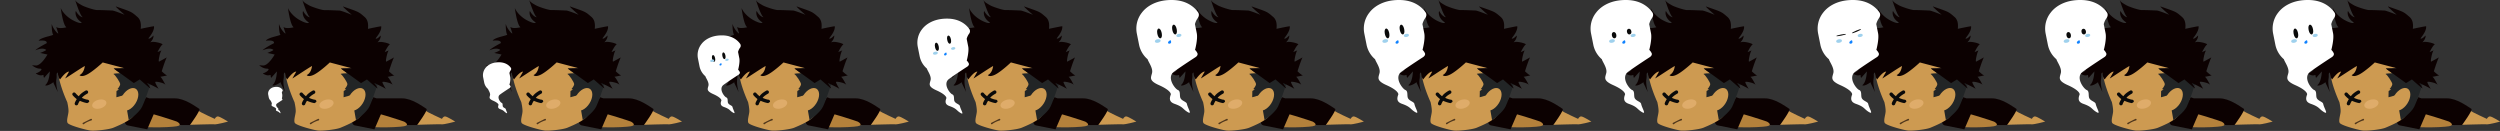 <svg xmlns="http://www.w3.org/2000/svg" viewBox="0 0 3011.31 157.74"><rect x="0" y="0" width="3011.31" height="157.74" fill="#333333" stroke="none"/><defs><style>.cls-1{fill:#cd9a51;}.cls-2{fill:#0c0101;}.cls-3{fill:#b4813b;}.cls-4{fill:#222526;}.cls-5{fill:#0a0a0a;}.cls-6{fill:#4f361b;}.cls-7{fill:#dfac6a;}.cls-8{fill:#fff;}.cls-9{fill:#1082ff;}.cls-10{fill:#9fd1ed;}</style></defs><title>fond2Plan de travail 99</title><g id="Calque_9" data-name="Calque 9"><path class="cls-1" d="M1819,119.77h30.88c11.54,0,24.19,9.33,29.4,12.68s21.58,10.74,21.58,10.74,1.49-3.3,4.09-2.92,11.91,6.19,11.91,6.19-13.77,3.79-16.74,3.26-92.65,2.82-94.89,2.08-14.29-3.45-11.11-5.21,21.09-28.16,21.09-28.16Z"/><path class="cls-2" d="M1822,118.47h30.88c11.54,0,24.19,9.34,29.4,12.69,2,1.26-11.34,19.45-11.34,19.45s-61.32.36-62.71-.1c-2.23-.75-14.29-3.46-11.11-5.21s21.09-28.17,21.09-28.17Z"/><path class="cls-3" d="M1793.31,146.48c-.8-1.59-3.2-14.89,12.43-13.4s49.49,13.4,49.49,13.4,7.81,4.09,0,5.58S1798,155.78,1793.31,146.48Z"/><path class="cls-2" d="M1830,131.38l-10.51,24.4L1796,151.07a4.17,4.17,0,0,1-3.33-4.51h0a4.21,4.21,0,0,1,1.29-2.63l18.12-17Z"/><path class="cls-1" d="M1723.18,123S1709,92.75,1712.64,78.77c3.91-15.08,7.76-18.52,13.34-24s14.59-9.92,18.59-12c3.49-1.78,15.93-5.64,24-3.66s15.91,2.41,29.15,11.42a58.07,58.07,0,0,1,19,22.22s7,18.93,2.37,33.88c-1,3.33-1.93,6.09-2.68,8.37a75.72,75.72,0,0,1-9.83,19.58,64.28,64.28,0,0,1-5.42,6.91c-4.68,4.93-17,10.07-22.43,12.34s-22.29,4.06-27.49,3.41-26.1-6.13-27.71-9.24,1.07-10,1.14-14.12S1723.18,123,1723.18,123Z"/><path class="cls-4" d="M1814.72,81.12c1.35,4.07,11.85,11.11,10.91,13.41s-7.08,23-12.28,34c-3.35,7.1-16.08,16.31-16.08,16.31L1792,114.41l-9.67,2.74.16-7.53,3-1.94-1.84-.36s3.33-3.8,3.26-6.07-6-11-7.82-11.92,7.58-1.12,7.58-1.12l-7.51-5.7,12.86-.44L1779.24,74l7,.73,33.18,6.74"/><path class="cls-2" d="M1685.22,78.89c6.51.4,14.09-13.23,14.09-13.23l-8.74-1.89s8.18-3.1,7.06-3.85c-5.21-3.5-13.4,1.23-12.8.56,2.59-2.86,13.6-8.53,13.6-8.53.89-4.75-10.16-2.61-9.74-3.13,3.56-4.43,19-5.93,17.38-7.5s-1.94-14-1.43-12c1.32,5.21,7.35,11.92,7.69,10.83.1-.33-3.09-8.71-2-7.55,2.27,2.31,12.25.45,11.69.07-4.08-2.74-6.72-23-6.72-23s3.84,9.79,16.91,15.89c8,3.74,8.28,1.5,8.28,1.5-9.47-6-7.27-14.34-6.92-13.71,4.4,7.75,8.92,7.64,7.93,7.1-3-1.64-9.38-21.89-8.74-20.37,1.06,2.54,4.69,4.36,7.79,6.2s15.4,6,19,5.87,15.37.43,17.8.52,14.87,5.12,14.87,5.12-12.4-10.69-10.38-10c4.49,1.62,10.74,3.64,15.34,5.51,4.92,2,7,4.19,10.27,6.93s5,7,4.16,14.47c0,0,16-3.46,16-3,.66,6.42-7,14.36-6.7,14.57,1.86,1.36,6.11-3.9,6.11-3.4,0,6.22-6,8.92-2.64,7.79s15.33,2,13.23,3.22-5.78,8.88-5.78,8.88,5.95-2.75,4.59-1.62-4.25,13.88-2.6,13c1-.54,6.21-3.28,9.1-5-2.43,5.1-6,16.71-6,16.71s5,5,6.53,4.8c-2,1-9.4,1.79-8,2.13s7.11,11.53,5.74,9.28-11.07-4.16-12-3.41,4.75,9.43,3.82,8.34-13.82-7.12-13.82-7.12,4.88,7,3.79,6.5-12.58-10.7-12.58-10.7l-7.09,4.4-24.33-17.6s14.63,0,12.86-.44c-3.63-.87-26.13-6.85-26.13-6.85s-11.21,10.48-18.51,14.36-9.58,1-9.31.8c.85-.49,5.17-2.43,6.28-10.9-5,2.72-23.18,15-23.69,15l4.69-8.19c-4.09-.25-10.83,9.41-10.83,9.41-3.78-4-1.67-10.56-3.75-7.47-.79,1.17.07,3.06-.63,6.88-1.14,6.23,1.73,15.86,1.73,15.86l-5.31-11.11.1-1a10.65,10.65,0,0,1-1,.81c-6.93,4.75-9.6,3.31-8.85,2.73,4.89-3.75,5.28-16.33,5.28-16.33l-7,7.82c-1.47-4.39.69-3.66-2.86-3.12s-8.48-2.86-6.45-2.7,9.68-5.17,4.43-5.3-9.48-4.09-9.48-4.09S1678.72,78.5,1685.22,78.89Z"/><ellipse class="cls-1" cx="1797.57" cy="119.77" rx="15.16" ry="9.15" transform="translate(733.17 1573.26) rotate(-57.6)"/><path class="cls-5" d="M1733.65,126.87a2.07,2.07,0,0,1-1.55-2.42c.09-.48.8-3.2,5.5-9.34,2.54-3.33,7.44-5.86,7.64-6a2.08,2.08,0,0,1,2.81.92,2.13,2.13,0,0,1-.92,2.84c-.05,0-4.26,2.2-6.22,4.76-4.09,5.36-4.71,7.62-4.72,7.65a2.12,2.12,0,0,1-2.5,1.56Z"/><path class="cls-5" d="M1749.59,122.27c0,1.11-3.14,2.08-2,2,.49,0-3.29-.08-10.32-3.3-3.81-1.74-7.36-6-7.51-6.14a2.08,2.08,0,0,1,.28-2.94,2.13,2.13,0,0,1,3,.27s3.08,3.67,6,5c6.14,2.81,8.48,2.91,8.5,2.91a2.14,2.14,0,0,1,2.08,2.1Z"/><path class="cls-6" d="M1751.45,143.24a1,1,0,1,1,.58,1.87c-5.92,1.84-8.73,4.33-8.75,4.36a1,1,0,0,1-1.14.13.79.79,0,0,1-.25-.2A1,1,0,0,1,1742,148"/><ellipse class="cls-7" cx="1761.74" cy="125.43" rx="8.79" ry="5.31" transform="translate(33.66 490.4) rotate(-16)"/><path class="cls-8" d="M1717.1,14.8c-3.92-5.55-13-14.53-31-14.79-22.16-.32-32.91,10.18-36.65,15.17a31,31,0,0,0-6.08,25.33l2.67,13.32a30.88,30.88,0,0,0,10.32,17.56c.64,2.92,6.71,10.59,5.33,16.48-1.31,5.61-4.25,9.06,8.35,14.67s14.78,9.94,14.17,11.52c-2.61,6.75,0,9.41,4.72,11.06,10.83,3.84,9.35,6.16,15.89,10,5.45,3.17-.07-4.69-1.14-9.93-.56-2.72-5.49-3.26-7.55-6.61-1.76-2.84.37-8.76-3.36-10.21-3.5-1.36-14-15.22-4.68-22s25.5-17.22,25.5-17.22,3.82-2.06,2.81-4.95a13.58,13.58,0,0,0-2.92-4.14s3.51-12.91,2.09-20l-2.2-11a21,21,0,0,1,3.26-7.1C1718.4,19.54,1718.59,16.9,1717.1,14.8Z"/><ellipse class="cls-5" cx="1688.75" cy="35.6" rx="2.69" ry="5.97" transform="translate(25.76 331.61) rotate(-11.3)"/><ellipse class="cls-5" cx="1670.7" cy="40.25" rx="2.69" ry="5.97" transform="translate(24.5 328.16) rotate(-11.3)"/><path class="cls-9" d="M1684.11,48.42c-1,.2-3.17,1.32-3.17,3s2.71,1.52,3.5.33S1684.11,48.42,1684.11,48.42Z"/><ellipse class="cls-10" cx="1668.56" cy="49.39" rx="3.53" ry="2.13" transform="translate(22.67 327.92) rotate(-11.3)"/><ellipse class="cls-10" cx="1694.05" cy="42.66" rx="3.11" ry="1.9" transform="translate(24.48 332.79) rotate(-11.3)"/><path class="cls-1" d="M1545,119.77h30.88c11.53,0,24.19,9.33,29.39,12.68s21.59,10.74,21.59,10.74,1.48-3.3,4.09-2.92,11.91,6.19,11.91,6.19-13.77,3.79-16.75,3.26-92.65,2.82-94.88,2.08-14.29-3.45-11.12-5.21,21.09-28.16,21.09-28.16Z"/><path class="cls-2" d="M1548,118.47h30.89c11.53,0,24.18,9.34,29.39,12.69,2,1.26-11.34,19.45-11.34,19.45s-61.31.36-62.7-.1c-2.24-.75-14.29-3.46-11.12-5.21s21.09-28.17,21.09-28.17Z"/><path class="cls-3" d="M1519.28,146.48c-.8-1.59-3.2-14.89,12.43-13.4s49.49,13.4,49.49,13.4,7.81,4.09,0,5.58S1524,155.78,1519.28,146.48Z"/><path class="cls-2" d="M1556,131.38l-10.5,24.4L1522,151.07a4.18,4.18,0,0,1-3.33-4.51h0a4.17,4.17,0,0,1,1.3-2.63l18.12-17Z"/><path class="cls-1" d="M1449.16,123S1435,92.75,1438.62,78.77c3.91-15.08,7.76-18.52,13.33-24s14.6-9.92,18.6-12c3.49-1.78,15.93-5.64,24-3.66s15.9,2.41,29.14,11.42a58.16,58.16,0,0,1,19,22.22s7,18.93,2.37,33.88c-1,3.33-1.93,6.09-2.69,8.37a75.72,75.72,0,0,1-9.83,19.58,63,63,0,0,1-5.42,6.91c-4.67,4.93-17,10.07-22.42,12.34s-22.29,4.06-27.49,3.41-26.11-6.13-27.72-9.24,1.08-10,1.15-14.12S1449.16,123,1449.16,123Z"/><path class="cls-4" d="M1540.69,81.12c1.36,4.07,11.86,11.11,10.92,13.41s-7.09,23-12.28,34c-3.35,7.1-16.09,16.31-16.09,16.31L1518,114.41l-9.68,2.74.16-7.53,3-1.94-1.85-.36s3.34-3.8,3.26-6.07-6-11-7.82-11.92,7.59-1.12,7.59-1.12l-7.52-5.7,12.86-.44L1505.22,74l7,.73,33.18,6.74"/><path class="cls-2" d="M1411.2,78.89c6.5.4,14.09-13.23,14.09-13.23l-8.75-1.89s8.19-3.1,7.07-3.85c-5.21-3.5-13.4,1.23-12.8.56,2.58-2.86,13.59-8.53,13.59-8.53.89-4.75-10.16-2.61-9.73-3.13,3.55-4.43,19-5.93,17.37-7.5s-1.93-14-1.43-12c1.32,5.21,7.36,11.92,7.7,10.83.1-.33-3.1-8.71-2-7.55,2.26,2.31,12.25.45,11.68.07-4.08-2.74-6.72-23-6.72-23s3.84,9.79,16.92,15.89c8,3.74,8.28,1.5,8.28,1.5-9.48-6-7.28-14.34-6.92-13.71,4.4,7.75,8.91,7.64,7.92,7.1-3-1.64-9.37-21.89-8.74-20.37,1.06,2.54,4.69,4.36,7.79,6.2s15.41,6,19,5.87,15.36.43,17.79.52,14.87,5.12,14.87,5.12-12.4-10.69-10.37-10c4.49,1.62,10.74,3.64,15.33,5.51,4.93,2,7,4.19,10.27,6.93s5,7,4.17,14.47c0,0,16-3.46,16-3,.66,6.42-7,14.36-6.69,14.57,1.86,1.36,6.1-3.9,6.1-3.4,0,6.22-6,8.92-2.63,7.79s15.33,2,13.22,3.22-5.77,8.88-5.77,8.88,5.94-2.75,4.59-1.62-4.25,13.88-2.6,13c1-.54,6.2-3.28,9.1-5-2.44,5.1-6,16.71-6,16.71s5,5,6.53,4.8c-2,1-9.4,1.79-8,2.13,1.59.37,7.11,11.53,5.75,9.28s-11.08-4.16-12-3.41,4.75,9.43,3.82,8.34-13.83-7.12-13.83-7.12,4.88,7,3.8,6.5-12.59-10.7-12.59-10.7l-7.08,4.4-24.34-17.6s14.63,0,12.86-.44c-3.63-.87-26.13-6.85-26.13-6.85s-11.2,10.48-18.51,14.36-9.58,1-9.3.8c.85-.49,5.16-2.43,6.28-10.9-5,2.72-23.18,15-23.7,15l4.7-8.19c-4.09-.25-10.84,9.41-10.84,9.41-3.77-4-1.67-10.56-3.75-7.47-.79,1.17.08,3.06-.62,6.88-1.15,6.23,1.73,15.86,1.73,15.86l-5.31-11.11.1-1a12.16,12.16,0,0,1-1,.81c-6.92,4.75-9.59,3.31-8.84,2.73,4.88-3.75,5.27-16.33,5.27-16.33l-7,7.82c-1.48-4.39.68-3.66-2.86-3.12s-8.49-2.86-6.45-2.7,9.68-5.17,4.42-5.3-9.48-4.09-9.48-4.09S1404.7,78.5,1411.2,78.89Z"/><ellipse class="cls-1" cx="1523.54" cy="119.77" rx="15.16" ry="9.15" transform="translate(605.99 1341.9) rotate(-57.6)"/><path class="cls-5" d="M1459.63,126.87a2.08,2.08,0,0,1-1.56-2.42c.1-.48.81-3.2,5.5-9.34,2.54-3.33,7.44-5.86,7.65-6a2.08,2.08,0,0,1,2.81.92,2.13,2.13,0,0,1-.93,2.84s-4.26,2.2-6.21,4.76c-4.1,5.36-4.71,7.62-4.72,7.65a2.13,2.13,0,0,1-2.5,1.56Z"/><path class="cls-5" d="M1475.56,122.27c0,1.11-3.14,2.08-2,2,.49,0-3.3-.08-10.33-3.3-3.81-1.74-7.35-6-7.5-6.14a2.06,2.06,0,0,1,.28-2.94,2.12,2.12,0,0,1,3,.27s3.09,3.67,6,5c6.13,2.81,8.47,2.91,8.5,2.91a2.13,2.13,0,0,1,2.07,2.1Z"/><path class="cls-6" d="M1477.42,143.24a1,1,0,1,1,.59,1.87c-5.93,1.84-8.73,4.33-8.76,4.36a1,1,0,0,1-1.14.13.92.92,0,0,1-.25-.2,1,1,0,0,1,.07-1.38"/><ellipse class="cls-7" cx="1487.72" cy="125.43" rx="8.79" ry="5.31" transform="translate(23.05 414.88) rotate(-16)"/><path class="cls-8" d="M1443.08,14.8c-3.93-5.55-13-14.53-31-14.79-22.16-.32-32.91,10.18-36.64,15.17a31,31,0,0,0-6.08,25.33l2.66,13.32a31,31,0,0,0,10.33,17.56c.64,2.92,6.7,10.59,5.33,16.48-1.32,5.61-4.26,9.06,8.34,14.67s14.78,9.94,14.17,11.52c-2.6,6.75.06,9.41,4.72,11.06,10.83,3.84,9.35,6.16,15.89,10,5.45,3.17-.07-4.69-1.14-9.93-.56-2.72-5.48-3.26-7.55-6.61-1.76-2.84.38-8.76-3.35-10.21-3.5-1.36-14-15.22-4.68-22s25.49-17.22,25.49-17.22,3.82-2.06,2.81-4.95a13.41,13.41,0,0,0-2.92-4.14s3.51-12.91,2.09-20l-2.2-11a21,21,0,0,1,3.27-7.1C1444.37,19.54,1444.57,16.9,1443.08,14.8Z"/><ellipse class="cls-5" cx="1414.72" cy="35.6" rx="2.69" ry="5.97" transform="translate(20.45 277.91) rotate(-11.3)"/><ellipse class="cls-5" cx="1396.67" cy="40.25" rx="2.69" ry="5.97" transform="translate(19.19 274.47) rotate(-11.3)"/><path class="cls-9" d="M1410.08,48.42c-1,.2-3.16,1.32-3.16,3s2.7,1.52,3.49.33S1410.08,48.42,1410.08,48.42Z"/><ellipse class="cls-10" cx="1394.53" cy="49.39" rx="3.53" ry="2.13" transform="translate(17.36 274.22) rotate(-11.3)"/><ellipse class="cls-10" cx="1420.02" cy="42.66" rx="3.11" ry="1.9" transform="translate(19.17 279.09) rotate(-11.3)"/><path class="cls-1" d="M1270.92,119.77h30.88c11.54,0,24.19,9.33,29.4,12.68s21.58,10.74,21.58,10.74,1.49-3.3,4.09-2.92,11.91,6.19,11.91,6.19-13.77,3.79-16.74,3.26-92.65,2.82-94.89,2.08-14.29-3.45-11.11-5.21,21.09-28.16,21.09-28.16Z"/><path class="cls-2" d="M1273.93,118.47h30.88c11.54,0,24.19,9.34,29.4,12.69,2,1.26-11.34,19.45-11.34,19.45s-61.32.36-62.71-.1c-2.23-.75-14.29-3.46-11.11-5.21s21.08-28.17,21.08-28.17Z"/><path class="cls-3" d="M1245.25,146.48c-.79-1.59-3.19-14.89,12.44-13.4s49.48,13.4,49.48,13.4,7.82,4.09,0,5.58S1249.94,155.78,1245.25,146.48Z"/><path class="cls-2" d="M1281.93,131.38l-10.51,24.4L1248,151.07a4.17,4.17,0,0,1-3.32-4.51h0a4.21,4.21,0,0,1,1.29-2.63l18.12-17Z"/><path class="cls-1" d="M1175.13,123S1161,92.75,1164.59,78.77c3.91-15.08,7.76-18.52,13.34-24s14.59-9.92,18.59-12c3.49-1.78,15.93-5.64,24-3.66s15.91,2.41,29.15,11.42a58.18,58.18,0,0,1,19,22.22s7,18.93,2.37,33.88c-1,3.33-1.93,6.09-2.68,8.37a75.75,75.75,0,0,1-9.84,19.58,63.06,63.06,0,0,1-5.41,6.91c-4.68,4.93-17,10.07-22.43,12.34s-22.29,4.06-27.49,3.41-26.1-6.13-27.72-9.24,1.08-10,1.15-14.12S1175.13,123,1175.13,123Z"/><path class="cls-4" d="M1266.67,81.12c1.35,4.07,11.85,11.11,10.91,13.41s-7.08,23-12.28,34c-3.35,7.1-16.08,16.31-16.08,16.31l-5.28-30.42-9.67,2.74.15-7.53,3-1.94-1.84-.36s3.33-3.8,3.26-6.07-6-11-7.82-11.92,7.58-1.12,7.58-1.12l-7.51-5.7,12.86-.44L1231.19,74l7,.73,33.18,6.74"/><path class="cls-2" d="M1137.17,78.89c6.5.4,14.09-13.23,14.09-13.23l-8.74-1.89s8.18-3.1,7.06-3.85c-5.21-3.5-13.4,1.23-12.8.56,2.59-2.86,13.6-8.53,13.6-8.53.88-4.75-10.16-2.61-9.74-3.13,3.56-4.43,19-5.93,17.38-7.5s-1.94-14-1.43-12c1.32,5.21,7.35,11.92,7.69,10.83.1-.33-3.1-8.71-2-7.55,2.27,2.31,12.25.45,11.69.07-4.08-2.74-6.72-23-6.72-23s3.84,9.79,16.91,15.89c8,3.74,8.28,1.5,8.28,1.5-9.48-6-7.27-14.34-6.92-13.71,4.4,7.75,8.92,7.64,7.93,7.1-3-1.64-9.38-21.89-8.74-20.37,1.06,2.54,4.69,4.36,7.79,6.2s15.4,6,19,5.87,15.36.43,17.79.52,14.88,5.12,14.88,5.12-12.4-10.69-10.38-10c4.49,1.62,10.74,3.64,15.34,5.51,4.92,2,7,4.19,10.27,6.93s5,7,4.16,14.47c0,0,16-3.46,16-3,.66,6.42-7,14.36-6.7,14.57,1.86,1.36,6.11-3.9,6.11-3.4,0,6.22-6,8.92-2.64,7.79s15.33,2,13.23,3.22-5.78,8.88-5.78,8.88,6-2.75,4.59-1.62-4.25,13.88-2.6,13c1-.54,6.2-3.28,9.1-5-2.43,5.1-6,16.71-6,16.71s5,5,6.53,4.8c-2,1-9.4,1.79-8,2.13s7.11,11.53,5.74,9.28-11.07-4.16-12-3.41,4.75,9.43,3.82,8.34-13.82-7.12-13.82-7.12,4.88,7,3.79,6.5-12.58-10.7-12.58-10.7l-7.09,4.4-24.33-17.6s14.63,0,12.86-.44c-3.63-.87-26.13-6.85-26.13-6.85S1206.6,85.7,1199.3,89.58s-9.58,1-9.31.8c.85-.49,5.17-2.43,6.28-10.9-5,2.72-23.18,15-23.69,15l4.69-8.19c-4.09-.25-10.83,9.41-10.83,9.41-3.78-4-1.68-10.56-3.75-7.47-.79,1.17.07,3.06-.63,6.88-1.14,6.23,1.73,15.86,1.73,15.86l-5.31-11.11.1-1a12.26,12.26,0,0,1-1,.81c-6.93,4.75-9.6,3.31-8.85,2.73,4.89-3.75,5.28-16.33,5.28-16.33l-7,7.82c-1.47-4.39.69-3.66-2.86-3.12s-8.48-2.86-6.45-2.7,9.68-5.17,4.43-5.3-9.48-4.09-9.48-4.09S1130.67,78.5,1137.17,78.89Z"/><ellipse class="cls-1" cx="1249.52" cy="119.77" rx="15.16" ry="9.15" transform="translate(478.81 1110.55) rotate(-57.6)"/><path class="cls-5" d="M1185.6,126.87a2.07,2.07,0,0,1-1.55-2.42c.09-.48.8-3.2,5.5-9.34,2.54-3.33,7.43-5.86,7.64-6a2.08,2.08,0,0,1,2.81.92,2.13,2.13,0,0,1-.92,2.84s-4.26,2.2-6.22,4.76c-4.09,5.36-4.71,7.62-4.72,7.65a2.12,2.12,0,0,1-2.5,1.56Z"/><path class="cls-5" d="M1201.54,122.27c0,1.11-3.15,2.08-2,2,.49,0-3.29-.08-10.33-3.3-3.81-1.74-7.35-6-7.5-6.14a2.08,2.08,0,0,1,.28-2.94,2.13,2.13,0,0,1,3,.27s3.08,3.67,6,5c6.14,2.81,8.48,2.91,8.5,2.91a2.14,2.14,0,0,1,2.08,2.1Z"/><path class="cls-6" d="M1203.4,143.24a1,1,0,1,1,.58,1.87c-5.92,1.84-8.73,4.33-8.75,4.36a1,1,0,0,1-1.14.13.79.79,0,0,1-.25-.2,1,1,0,0,1,.06-1.38"/><ellipse class="cls-7" cx="1213.69" cy="125.43" rx="8.79" ry="5.31" transform="translate(12.44 339.36) rotate(-16)"/><path class="cls-8" d="M1167.56,34.9c-3.31-4.67-11-12.24-26.08-12.46-18.66-.27-27.71,8.58-30.86,12.79a26.11,26.11,0,0,0-5.12,21.32l2.25,11.22a26.06,26.06,0,0,0,8.69,14.79c.54,2.46,5.65,8.92,4.49,13.88-1.11,4.72-3.58,7.63,7,12.36s12.45,8.36,11.93,9.69c-2.19,5.69,0,7.93,4,9.32,9.12,3.24,7.87,5.19,13.38,8.39,4.59,2.67-.06-3.95-1-8.36-.47-2.29-4.62-2.76-6.36-5.57-1.48-2.39.32-7.38-2.83-8.6-2.94-1.14-11.76-12.82-3.93-18.56s21.47-14.51,21.47-14.51,3.21-1.73,2.36-4.16a11.23,11.23,0,0,0-2.46-3.49s3-10.87,1.76-16.88l-1.85-9.25a17.64,17.64,0,0,1,2.75-6A4.88,4.88,0,0,0,1167.56,34.9Z"/><ellipse class="cls-5" cx="1143.68" cy="52.42" rx="2.27" ry="5.02" transform="matrix(0.98, -0.2, 0.2, 0.98, 11.9, 225.13)"/><ellipse class="cls-5" cx="1128.48" cy="56.33" rx="2.27" ry="5.02" transform="translate(10.84 222.22) rotate(-11.3)"/><path class="cls-9" d="M1139.77,63.22c-.83.16-2.66,1.11-2.66,2.55s2.27,1.28,2.94.28S1139.77,63.22,1139.77,63.22Z"/><ellipse class="cls-10" cx="1126.68" cy="64.04" rx="2.97" ry="1.79" transform="translate(9.3 222.02) rotate(-11.3)"/><ellipse class="cls-10" cx="1148.15" cy="58.37" rx="2.62" ry="1.6" transform="translate(10.82 226.12) rotate(-11.3)"/><path class="cls-1" d="M996.88,119.77h30.89c11.53,0,24.18,9.33,29.39,12.68s21.58,10.74,21.58,10.74,1.49-3.3,4.1-2.92,11.9,6.19,11.9,6.19-13.76,3.79-16.74,3.26-92.65,2.82-94.88,2.08-14.29-3.45-11.12-5.21,21.09-28.16,21.09-28.16Z"/><path class="cls-2" d="M999.89,118.47h30.88c11.54,0,24.19,9.34,29.4,12.69,2,1.26-11.34,19.45-11.34,19.45s-61.31.36-62.71-.1c-2.23-.75-14.29-3.46-11.11-5.21s21.09-28.17,21.09-28.17Z"/><path class="cls-3" d="M971.22,146.48c-.8-1.59-3.2-14.89,12.43-13.4s49.49,13.4,49.49,13.4,7.81,4.09,0,5.58S975.9,155.78,971.22,146.48Z"/><path class="cls-2" d="M1007.89,131.38l-10.5,24.4L974,151.07a4.17,4.17,0,0,1-3.33-4.51h0a4.21,4.21,0,0,1,1.29-2.63l18.13-17Z"/><path class="cls-1" d="M901.09,123s-14.16-30.27-10.53-44.25c3.91-15.08,7.76-18.52,13.33-24s14.6-9.92,18.6-12c3.49-1.78,15.93-5.64,24-3.66s15.91,2.41,29.15,11.42a58.07,58.07,0,0,1,19,22.22s7,18.93,2.38,33.88c-1,3.33-1.93,6.09-2.69,8.37a75.72,75.72,0,0,1-9.83,19.58,64.28,64.28,0,0,1-5.42,6.91c-4.68,4.93-17,10.07-22.42,12.34s-22.29,4.06-27.5,3.41-26.1-6.13-27.71-9.24,1.08-10,1.14-14.12S901.09,123,901.09,123Z"/><path class="cls-4" d="M992.63,81.12c1.35,4.07,11.85,11.11,10.91,13.41s-7.08,23-12.28,34c-3.35,7.1-16.08,16.31-16.08,16.31l-5.27-30.42-9.68,2.74.16-7.53,3-1.94-1.84-.36s3.33-3.8,3.26-6.07-6-11-7.82-11.92,7.59-1.12,7.59-1.12L957,82.51l12.86-.44L957.15,74l7,.73,33.17,6.74"/><path class="cls-2" d="M863.13,78.89c6.51.4,14.09-13.23,14.09-13.23l-8.74-1.89s8.18-3.1,7.06-3.85c-5.2-3.5-13.4,1.23-12.8.56,2.59-2.86,13.6-8.53,13.6-8.53.89-4.75-10.16-2.61-9.74-3.13,3.56-4.43,19-5.93,17.38-7.5s-1.93-14-1.43-12c1.32,5.21,7.35,11.92,7.69,10.83.11-.33-3.09-8.71-2-7.55,2.26,2.31,12.24.45,11.68.07-4.08-2.74-6.72-23-6.72-23s3.84,9.79,16.91,15.89c8,3.74,8.29,1.5,8.29,1.5-9.48-6-7.28-14.34-6.93-13.71,4.41,7.75,8.92,7.64,7.93,7.1-3-1.64-9.38-21.89-8.74-20.37,1.06,2.54,4.69,4.36,7.79,6.2s15.4,6,19,5.87,15.37.43,17.8.52,14.87,5.12,14.87,5.12-12.4-10.69-10.38-10c4.49,1.62,10.74,3.64,15.34,5.51,4.93,2,7,4.19,10.27,6.93s5,7,4.17,14.47c0,0,16-3.46,16-3,.66,6.42-7,14.36-6.7,14.57,1.86,1.36,6.11-3.9,6.11-3.4,0,6.22-6,8.92-2.64,7.79s15.33,2,13.23,3.22-5.78,8.88-5.78,8.88,5.95-2.75,4.6-1.62-4.26,13.88-2.61,13c1-.54,6.21-3.28,9.1-5-2.43,5.1-6,16.71-6,16.71s5,5,6.53,4.8c-2.05,1-9.41,1.79-8,2.13s7.11,11.53,5.75,9.28-11.08-4.16-12-3.41,4.75,9.43,3.82,8.34-13.82-7.12-13.82-7.12,4.88,7,3.79,6.5-12.58-10.7-12.58-10.7l-7.09,4.4L957,82.51s14.63,0,12.86-.44c-3.63-.87-26.13-6.85-26.13-6.85S932.56,85.7,925.26,89.58s-9.58,1-9.3.8c.84-.49,5.16-2.43,6.27-10.9-5.05,2.72-23.18,15-23.69,15l4.7-8.19c-4.1-.25-10.84,9.41-10.84,9.41-3.78-4-1.67-10.56-3.75-7.47-.79,1.17.08,3.06-.63,6.88-1.14,6.23,1.73,15.86,1.73,15.86l-5.3-11.11.09-1a10.65,10.65,0,0,1-1,.81c-6.93,4.75-9.6,3.31-8.85,2.73C879.62,98.62,880,86,880,86l-7,7.82c-1.47-4.39.69-3.66-2.85-3.12s-8.49-2.86-6.46-2.7,9.68-5.17,4.43-5.3-9.48-4.09-9.48-4.09S856.63,78.5,863.13,78.89Z"/><ellipse class="cls-1" cx="975.48" cy="119.77" rx="15.16" ry="9.15" transform="translate(351.62 879.18) rotate(-57.6)"/><path class="cls-5" d="M911.56,126.87a2.08,2.08,0,0,1-1.55-2.42c.09-.48.8-3.2,5.5-9.34,2.54-3.33,7.44-5.86,7.64-6a2.08,2.08,0,0,1,2.81.92,2.13,2.13,0,0,1-.92,2.84s-4.26,2.2-6.22,4.76c-4.09,5.36-4.71,7.62-4.71,7.65a2.13,2.13,0,0,1-2.5,1.56Z"/><path class="cls-5" d="M927.5,122.27c0,1.11-3.14,2.08-2,2,.49,0-3.29-.08-10.32-3.3-3.81-1.74-7.36-6-7.5-6.14a2.06,2.06,0,0,1,.28-2.94,2.12,2.12,0,0,1,3,.27s3.09,3.67,6,5c6.13,2.81,8.47,2.91,8.49,2.91a2.14,2.14,0,0,1,2.08,2.1Z"/><path class="cls-6" d="M929.36,143.24a1,1,0,1,1,.58,1.87c-5.92,1.84-8.73,4.33-8.75,4.36a1,1,0,0,1-1.14.13.92.92,0,0,1-.25-.2,1,1,0,0,1,.06-1.38"/><ellipse class="cls-7" cx="939.65" cy="125.43" rx="8.79" ry="5.31" transform="translate(1.82 263.83) rotate(-16)"/><path class="cls-8" d="M891.53,52.81c-2.71-3.82-9-10-21.36-10.2-15.28-.22-22.7,7-25.27,10.47a21.35,21.35,0,0,0-4.19,17.46l1.83,9.19a21.36,21.36,0,0,0,7.12,12.11c.44,2,4.63,7.31,3.68,11.36-.91,3.87-2.94,6.25,5.75,10.12s10.2,6.85,9.78,7.94c-1.8,4.66,0,6.49,3.25,7.64,7.47,2.64,6.45,4.24,11,6.86,3.76,2.19-.05-3.23-.79-6.84-.38-1.88-3.78-2.26-5.2-4.56-1.21-2,.26-6-2.32-7-2.41-.94-9.63-10.5-3.22-15.2s17.58-11.88,17.58-11.88,2.63-1.42,1.93-3.41a9.12,9.12,0,0,0-2-2.86s2.42-8.9,1.44-13.82L889,62.57a14.53,14.53,0,0,1,2.25-4.9A4,4,0,0,0,891.53,52.81Z"/><ellipse class="cls-5" cx="871.97" cy="67.16" rx="1.86" ry="4.11" transform="translate(3.74 172.17) rotate(-11.3)"/><ellipse class="cls-5" cx="859.52" cy="70.36" rx="1.86" ry="4.11" transform="translate(2.88 169.79) rotate(-11.3)"/><path class="cls-9" d="M868.77,76c-.68.14-2.18.91-2.18,2.09s1.86,1,2.41.23S868.77,76,868.77,76Z"/><ellipse class="cls-10" cx="858.05" cy="76.67" rx="2.44" ry="1.47" transform="matrix(0.98, -0.2, 0.2, 0.98, 1.61, 169.63)"/><ellipse class="cls-10" cx="875.63" cy="72.03" rx="2.14" ry="1.31" transform="translate(2.86 172.98) rotate(-11.3)"/><path class="cls-1" d="M723.69,119.77h30.89c11.53,0,24.18,9.33,29.39,12.68s21.58,10.74,21.58,10.74,1.49-3.3,4.1-2.92,11.9,6.19,11.9,6.19-13.76,3.79-16.74,3.26-92.65,2.82-94.88,2.08-14.29-3.45-11.12-5.21,21.09-28.16,21.09-28.16Z"/><path class="cls-2" d="M726.7,118.47h30.88c11.54,0,24.19,9.34,29.4,12.69,2,1.26-11.34,19.45-11.34,19.45s-61.31.36-62.71-.1c-2.23-.75-14.29-3.46-11.11-5.21s21.09-28.17,21.09-28.17Z"/><path class="cls-3" d="M698,146.48c-.8-1.59-3.2-14.89,12.43-13.4S760,146.48,760,146.48s7.81,4.09,0,5.58S702.71,155.78,698,146.48Z"/><path class="cls-2" d="M734.7,131.38l-10.5,24.4-23.44-4.71a4.18,4.18,0,0,1-3.33-4.51h0a4.21,4.21,0,0,1,1.29-2.63l18.13-17Z"/><path class="cls-1" d="M627.9,123s-14.16-30.27-10.53-44.25c3.91-15.08,7.76-18.52,13.33-24s14.6-9.92,18.6-12c3.49-1.78,15.93-5.64,24-3.66s15.91,2.41,29.15,11.42a58.07,58.07,0,0,1,19,22.22s7,18.93,2.38,33.88c-1,3.33-1.93,6.09-2.69,8.37a75.72,75.72,0,0,1-9.83,19.58,64.28,64.28,0,0,1-5.42,6.91c-4.68,4.93-17,10.07-22.42,12.34s-22.29,4.06-27.5,3.41-26.1-6.13-27.71-9.24,1.08-10,1.14-14.12S627.9,123,627.9,123Z"/><path class="cls-4" d="M719.44,81.12c1.35,4.07,11.85,11.11,10.91,13.41s-7.08,23-12.28,34c-3.35,7.1-16.08,16.31-16.08,16.31l-5.27-30.42L687,117.15l.16-7.53,3-1.94-1.84-.36s3.33-3.8,3.26-6.07-6-11-7.82-11.92,7.59-1.12,7.59-1.12l-7.52-5.7,12.86-.44L684,74l7,.73,33.17,6.74"/><path class="cls-2" d="M590,78.89c6.5.4,14.08-13.23,14.08-13.23l-8.74-1.89s8.18-3.1,7.06-3.85c-5.2-3.5-13.4,1.23-12.79.56,2.58-2.86,13.59-8.53,13.59-8.53.89-4.75-10.16-2.61-9.74-3.13,3.56-4.43,19-5.93,17.38-7.5s-1.93-14-1.43-12c1.32,5.21,7.36,11.92,7.69,10.83.11-.33-3.09-8.71-1.95-7.55,2.26,2.31,12.24.45,11.68.07-4.08-2.74-6.72-23-6.72-23S623.9,19.46,637,25.56c8,3.74,8.29,1.5,8.29,1.5-9.48-6-7.28-14.34-6.93-13.71,4.41,7.75,8.92,7.64,7.93,7.1-3-1.64-9.37-21.89-8.74-20.37,1.06,2.54,4.69,4.36,7.79,6.2s15.4,6,19,5.87,15.37.43,17.8.52S697,17.79,697,17.79s-12.4-10.69-10.38-10c4.49,1.62,10.74,3.64,15.34,5.51,4.93,2,7,4.19,10.27,6.93s5,7,4.17,14.47c0,0,16-3.46,16-3,.66,6.42-7,14.36-6.7,14.57,1.86,1.36,6.11-3.9,6.11-3.4,0,6.22-6,8.92-2.63,7.79s15.32,2,13.22,3.22-5.78,8.88-5.78,8.88,6-2.75,4.6-1.62-4.26,13.88-2.61,13c1-.54,6.21-3.28,9.1-5-2.43,5.1-6,16.71-6,16.71s5,5,6.53,4.8c-2,1-9.41,1.79-8,2.13,1.59.37,7.11,11.53,5.75,9.28s-11.08-4.16-12-3.41,4.75,9.43,3.82,8.34-13.82-7.12-13.82-7.12,4.88,7,3.79,6.5-12.58-10.7-12.58-10.7l-7.09,4.4-24.33-17.6s14.63,0,12.86-.44c-3.63-.87-26.13-6.85-26.13-6.85S659.37,85.7,652.07,89.58s-9.58,1-9.3.8c.84-.49,5.16-2.43,6.27-10.9-5,2.72-23.18,15-23.69,15l4.7-8.19c-4.09-.25-10.84,9.41-10.84,9.41-3.78-4-1.67-10.56-3.75-7.47-.79,1.17.08,3.06-.63,6.88-1.14,6.23,1.73,15.86,1.73,15.86l-5.3-11.11.09-1a10.65,10.65,0,0,1-1,.81c-6.93,4.75-9.6,3.31-8.85,2.73,4.89-3.75,5.28-16.33,5.28-16.33l-7,7.82c-1.47-4.39.69-3.66-2.85-3.12s-8.49-2.86-6.46-2.7,9.68-5.17,4.43-5.3-9.48-4.09-9.48-4.09S583.44,78.5,590,78.89Z"/><ellipse class="cls-1" cx="702.29" cy="119.77" rx="15.16" ry="9.15" transform="translate(224.83 648.52) rotate(-57.6)"/><path class="cls-5" d="M638.37,126.87a2.08,2.08,0,0,1-1.55-2.42c.1-.48.8-3.2,5.5-9.34,2.54-3.33,7.44-5.86,7.64-6a2.08,2.08,0,0,1,2.81.92,2.13,2.13,0,0,1-.92,2.84s-4.26,2.2-6.22,4.76c-4.09,5.36-4.71,7.62-4.71,7.65a2.13,2.13,0,0,1-2.5,1.56Z"/><path class="cls-5" d="M654.31,122.27c0,1.11-3.14,2.08-2,2,.49,0-3.29-.08-10.32-3.3-3.81-1.74-7.36-6-7.5-6.14a2.06,2.06,0,0,1,.28-2.94,2.12,2.12,0,0,1,3,.27s3.09,3.67,6,5c6.13,2.81,8.47,2.91,8.49,2.91a2.14,2.14,0,0,1,2.08,2.1Z"/><path class="cls-6" d="M656.17,143.24a1,1,0,1,1,.58,1.87c-5.92,1.84-8.73,4.33-8.75,4.36a1,1,0,0,1-1.14.13.92.92,0,0,1-.25-.2,1,1,0,0,1,.06-1.38"/><ellipse class="cls-7" cx="666.46" cy="125.43" rx="8.79" ry="5.31" transform="translate(-8.76 188.54) rotate(-16)"/><path class="cls-8" d="M615.35,81.69c-1.78-2.51-5.9-6.57-14-6.69-10-.14-14.87,4.6-16.56,6.86A14,14,0,0,0,582,93.31l1.2,6a14,14,0,0,0,4.67,7.93c.29,1.32,3,4.79,2.41,7.45s-1.92,4.1,3.77,6.63,6.68,4.49,6.41,5.21c-1.18,3,0,4.25,2.13,5,4.89,1.73,4.22,2.78,7.18,4.5,2.46,1.43,0-2.12-.52-4.49-.25-1.23-2.47-1.48-3.41-3-.79-1.28.17-4-1.51-4.61s-6.32-6.88-2.12-10,11.52-7.79,11.52-7.79,1.73-.93,1.27-2.23a5.82,5.82,0,0,0-1.32-1.87s1.59-5.84.95-9.06l-1-5a9.48,9.48,0,0,1,1.47-3.21A2.61,2.61,0,0,0,615.35,81.69Z"/><path class="cls-1" d="M450.5,119.77h30.88c11.54,0,24.19,9.33,29.4,12.68s21.58,10.74,21.58,10.74,1.49-3.3,4.09-2.92,11.91,6.19,11.91,6.19-13.77,3.79-16.74,3.26-92.65,2.82-94.89,2.08-14.29-3.45-11.11-5.21,21.09-28.16,21.09-28.16Z"/><path class="cls-2" d="M453.51,118.47h30.88c11.54,0,24.19,9.34,29.4,12.69,2,1.26-11.34,19.45-11.34,19.45s-61.32.36-62.71-.1c-2.23-.75-14.29-3.46-11.11-5.21s21.09-28.17,21.09-28.17Z"/><path class="cls-3" d="M424.84,146.48c-.8-1.59-3.2-14.89,12.43-13.4s49.48,13.4,49.48,13.4,7.82,4.09,0,5.58S429.52,155.78,424.84,146.48Z"/><path class="cls-2" d="M461.51,131.38,451,155.78l-23.43-4.71a4.17,4.17,0,0,1-3.33-4.51h0a4.21,4.21,0,0,1,1.29-2.63l18.12-17Z"/><path class="cls-1" d="M354.71,123s-14.16-30.27-10.54-44.25c3.91-15.08,7.76-18.52,13.34-24s14.59-9.92,18.59-12c3.49-1.78,15.93-5.64,24-3.66S416,41.51,429.27,50.52a58.07,58.07,0,0,1,19,22.22s7,18.93,2.37,33.88c-1,3.33-1.93,6.09-2.68,8.37a75.75,75.75,0,0,1-9.84,19.58,63.06,63.06,0,0,1-5.41,6.91c-4.68,4.93-17,10.07-22.43,12.34s-22.29,4.06-27.49,3.41-26.1-6.13-27.71-9.24,1.07-10,1.14-14.12S354.71,123,354.71,123Z"/><path class="cls-4" d="M446.25,81.12c1.35,4.07,11.85,11.11,10.91,13.41s-7.08,23-12.28,34c-3.35,7.1-16.08,16.31-16.08,16.31l-5.28-30.42-9.67,2.74.15-7.53,3-1.94-1.84-.36s3.33-3.8,3.26-6.07-6-11-7.82-11.92,7.58-1.12,7.58-1.12l-7.51-5.7,12.86-.44L410.77,74l7,.73,33.18,6.74"/><path class="cls-2" d="M316.75,78.89c6.51.4,14.09-13.23,14.09-13.23l-8.74-1.89s8.18-3.1,7.06-3.85c-5.21-3.5-13.4,1.23-12.8.56C319,57.62,330,52,330,52c.88-4.75-10.16-2.61-9.74-3.13,3.56-4.43,19-5.93,17.38-7.5s-1.94-14-1.43-12c1.32,5.21,7.35,11.92,7.69,10.83.1-.33-3.09-8.71-2-7.55,2.27,2.31,12.25.45,11.69.07-4.08-2.74-6.72-23-6.72-23s3.84,9.79,16.91,15.89c8,3.74,8.28,1.5,8.28,1.5-9.47-6-7.27-14.34-6.92-13.71,4.4,7.75,8.92,7.64,7.93,7.1-3-1.64-9.38-21.89-8.74-20.37,1.06,2.54,4.69,4.36,7.79,6.2s15.4,6,19,5.87,15.37.43,17.79.52,14.88,5.12,14.88,5.12-12.4-10.69-10.38-10c4.49,1.62,10.74,3.64,15.34,5.51,4.92,2,7,4.19,10.27,6.93s5,7,4.16,14.47c0,0,16-3.46,16-3,.66,6.42-7,14.36-6.7,14.57,1.86,1.36,6.11-3.9,6.11-3.4,0,6.22-6,8.92-2.64,7.79s15.33,2,13.23,3.22-5.78,8.88-5.78,8.88,5.95-2.75,4.59-1.62-4.25,13.88-2.6,13c1-.54,6.2-3.28,9.1-5-2.43,5.1-6,16.71-6,16.71s5,5,6.53,4.8c-2,1-9.4,1.79-8,2.13s7.11,11.53,5.74,9.28-11.07-4.16-12-3.41,4.75,9.43,3.82,8.34-13.82-7.12-13.82-7.12,4.88,7,3.79,6.5-12.58-10.7-12.58-10.7l-7.09,4.4-24.33-17.6s14.63,0,12.86-.44c-3.63-.87-26.13-6.85-26.13-6.85S386.18,85.7,378.88,89.58s-9.58,1-9.31.8c.85-.49,5.17-2.43,6.28-10.9-5.05,2.72-23.18,15-23.69,15l4.69-8.19C352.76,86,346,95.65,346,95.65c-3.78-4-1.67-10.56-3.75-7.47-.79,1.17.07,3.06-.63,6.88-1.14,6.23,1.73,15.86,1.73,15.86l-5.31-11.11.1-1a12.26,12.26,0,0,1-1,.81c-6.93,4.75-9.6,3.31-8.85,2.73,4.89-3.75,5.28-16.33,5.28-16.33l-7,7.82c-1.47-4.39.69-3.66-2.86-3.12s-8.48-2.86-6.45-2.7,9.68-5.17,4.43-5.3-9.48-4.09-9.48-4.09S310.25,78.5,316.75,78.89Z"/><ellipse class="cls-1" cx="429.1" cy="119.77" rx="15.16" ry="9.15" transform="translate(98.03 417.87) rotate(-57.6)"/><path class="cls-5" d="M365.18,126.87a2.07,2.07,0,0,1-1.55-2.42c.09-.48.8-3.2,5.5-9.34,2.54-3.33,7.44-5.86,7.64-6a2.08,2.08,0,0,1,2.81.92,2.13,2.13,0,0,1-.92,2.84c-.05,0-4.26,2.2-6.22,4.76-4.09,5.36-4.71,7.62-4.72,7.65a2.12,2.12,0,0,1-2.5,1.56Z"/><path class="cls-5" d="M381.12,122.27c0,1.11-3.14,2.08-2,2,.49,0-3.29-.08-10.33-3.3-3.8-1.74-7.35-6-7.5-6.14a2.08,2.08,0,0,1,.28-2.94,2.13,2.13,0,0,1,3,.27s3.08,3.67,6,5c6.14,2.81,8.48,2.91,8.5,2.91a2.14,2.14,0,0,1,2.08,2.1Z"/><path class="cls-6" d="M383,143.24a1,1,0,1,1,.58,1.87c-5.92,1.84-8.73,4.33-8.75,4.36a1,1,0,0,1-1.14.13.79.79,0,0,1-.25-.2,1,1,0,0,1,.06-1.38"/><ellipse class="cls-7" cx="393.27" cy="125.43" rx="8.79" ry="5.31" transform="translate(-19.34 113.25) rotate(-16)"/><path class="cls-8" d="M340.3,108.11a8.58,8.58,0,0,0-7.24-3.46c-5.18-.07-7.69,2.38-8.56,3.55a7.24,7.24,0,0,0-1.42,5.91l.62,3.12a7.22,7.22,0,0,0,2.41,4.1c.15.68,1.57,2.47,1.25,3.85s-1,2.12,1.95,3.43,3.45,2.32,3.31,2.69c-.61,1.57,0,2.2,1.1,2.58,2.53.9,2.19,1.44,3.71,2.33,1.28.74,0-1.1-.26-2.32-.13-.64-1.28-.76-1.77-1.55s.09-2-.78-2.38-3.27-3.56-1.09-5.15,6-4,6-4,.9-.48.66-1.16a3.32,3.32,0,0,0-.68-1A13.82,13.82,0,0,0,340,114l-.52-2.57a5.08,5.08,0,0,1,.76-1.66A1.35,1.35,0,0,0,340.3,108.11Z"/><path class="cls-1" d="M176.82,119.77H207.7c11.54,0,24.19,9.33,29.4,12.68s21.58,10.74,21.58,10.74,1.49-3.3,4.09-2.92,11.91,6.19,11.91,6.19-13.77,3.79-16.74,3.26-92.65,2.82-94.89,2.08-14.29-3.45-11.11-5.21S173,118.43,173,118.43Z"/><path class="cls-2" d="M179.83,118.47h30.88c11.54,0,24.19,9.34,29.4,12.69,2,1.26-11.34,19.45-11.34,19.45s-61.32.36-62.71-.1c-2.23-.75-14.29-3.46-11.11-5.21S176,117.13,176,117.13Z"/><path class="cls-3" d="M151.15,146.48c-.79-1.59-3.19-14.89,12.44-13.4s49.48,13.4,49.48,13.4,7.82,4.09,0,5.58S155.84,155.78,151.15,146.48Z"/><path class="cls-2" d="M187.83,131.38l-10.51,24.4-23.44-4.71a4.17,4.17,0,0,1-3.32-4.51h0a4.21,4.21,0,0,1,1.29-2.63l18.12-17Z"/><path class="cls-1" d="M81,123S66.87,92.75,70.49,78.77c3.91-15.08,7.76-18.52,13.34-24s14.59-9.92,18.59-12c3.49-1.78,15.93-5.64,24-3.66s15.91,2.41,29.15,11.42a58.18,58.18,0,0,1,19,22.22s7,18.93,2.37,33.88c-1,3.33-1.93,6.09-2.68,8.37a75.75,75.75,0,0,1-9.84,19.58,63.06,63.06,0,0,1-5.41,6.91c-4.68,4.93-17,10.07-22.43,12.34s-22.29,4.06-27.49,3.41S83,151.1,81.38,148s1.08-10,1.15-14.12S81,123,81,123Z"/><path class="cls-4" d="M172.57,81.12c1.35,4.07,11.85,11.11,10.91,13.41s-7.08,23-12.28,34c-3.35,7.1-16.08,16.31-16.08,16.31l-5.28-30.42-9.67,2.74.15-7.53,3-1.94-1.84-.36s3.33-3.8,3.26-6.07-6-11-7.82-11.92,7.58-1.12,7.58-1.12L137,82.51l12.86-.44L137.09,74l7,.73,33.18,6.74"/><path class="cls-2" d="M43.07,78.89c6.5.4,14.09-13.23,14.09-13.23l-8.74-1.89s8.18-3.1,7.06-3.85c-5.21-3.5-13.4,1.23-12.8.56C45.27,57.62,56.28,52,56.28,52c.88-4.75-10.16-2.61-9.74-3.13,3.56-4.43,19-5.93,17.38-7.5s-1.94-14-1.43-12c1.32,5.21,7.35,11.92,7.69,10.83.1-.33-3.1-8.71-2-7.55,2.27,2.31,12.25.45,11.69.07-4.08-2.74-6.72-23-6.72-23S77,19.46,90.1,25.56c8,3.74,8.28,1.5,8.28,1.5-9.48-6-7.27-14.34-6.92-13.71,4.4,7.75,8.92,7.64,7.93,7.1C96.4,18.81,90-1.44,90.65.08c1.06,2.54,4.69,4.36,7.79,6.2s15.4,6,19,5.87,15.36.43,17.79.52,14.88,5.12,14.88,5.12-12.4-10.69-10.38-10c4.49,1.62,10.74,3.64,15.34,5.51,4.92,2,7,4.19,10.27,6.93s5,7,4.16,14.47c0,0,16-3.46,16-3,.66,6.42-7,14.36-6.7,14.57,1.86,1.36,6.11-3.9,6.11-3.4,0,6.22-6,8.92-2.64,7.79s15.33,2,13.23,3.22-5.78,8.88-5.78,8.88,6-2.75,4.59-1.62-4.25,13.88-2.6,13c1-.54,6.2-3.28,9.1-5-2.43,5.1-6,16.71-6,16.71s5,5,6.53,4.8c-2,1-9.4,1.79-8,2.13s7.11,11.53,5.74,9.28-11.07-4.16-12-3.41,4.75,9.43,3.82,8.34-13.82-7.12-13.82-7.12,4.88,7,3.79,6.5-12.58-10.7-12.58-10.7l-7.09,4.4L137,82.51s14.63,0,12.86-.44c-3.63-.87-26.13-6.85-26.13-6.85S112.5,85.7,105.2,89.58s-9.58,1-9.31.8c.85-.49,5.17-2.43,6.28-10.9-5,2.72-23.18,15-23.69,15l4.69-8.19c-4.09-.25-10.83,9.41-10.83,9.41-3.78-4-1.68-10.56-3.75-7.47-.79,1.17.07,3.06-.63,6.88-1.14,6.23,1.73,15.86,1.73,15.86L64.38,99.81l.1-1a12.26,12.26,0,0,1-1,.81c-6.93,4.75-9.6,3.31-8.85,2.73C59.56,98.62,60,86,60,86l-7,7.82c-1.47-4.39.69-3.66-2.86-3.12s-8.48-2.86-6.45-2.7,9.68-5.17,4.43-5.3-9.48-4.09-9.48-4.09S36.57,78.5,43.07,78.89Z"/><ellipse class="cls-1" cx="155.42" cy="119.77" rx="15.16" ry="9.15" transform="translate(-28.99 186.8) rotate(-57.6)"/><path class="cls-5" d="M91.5,126.87A2.07,2.07,0,0,1,90,124.45c.09-.48.8-3.2,5.5-9.34,2.54-3.33,7.43-5.86,7.64-6a2.08,2.08,0,0,1,2.81.92,2.13,2.13,0,0,1-.92,2.84s-4.26,2.2-6.22,4.76c-4.09,5.36-4.71,7.62-4.72,7.65a2.12,2.12,0,0,1-2.5,1.56Z"/><path class="cls-5" d="M107.44,122.27c0,1.11-3.15,2.08-2,2,.49,0-3.29-.08-10.33-3.3-3.81-1.74-7.35-6-7.5-6.14a2.08,2.08,0,0,1,.28-2.94,2.13,2.13,0,0,1,3,.27s3.08,3.67,6,5c6.14,2.81,8.48,2.91,8.5,2.91a2.14,2.14,0,0,1,2.08,2.1Z"/><path class="cls-6" d="M109.3,143.24a1,1,0,1,1,.58,1.87c-5.92,1.84-8.73,4.33-8.75,4.36a1,1,0,0,1-1.14.13.79.79,0,0,1-.25-.2A1,1,0,0,1,99.8,148"/><ellipse class="cls-7" cx="119.59" cy="125.43" rx="8.79" ry="5.31" transform="translate(-29.94 37.82) rotate(-16)"/><path class="cls-1" d="M2913.64,119.77h30.89c11.53,0,24.18,9.33,29.39,12.68s21.58,10.74,21.58,10.74,1.49-3.3,4.1-2.92,11.9,6.19,11.9,6.19-13.76,3.79-16.74,3.26-92.65,2.82-94.89,2.08-14.28-3.45-11.11-5.21,21.09-28.16,21.09-28.16Z"/><path class="cls-2" d="M2916.65,118.47h30.88c11.54,0,24.19,9.34,29.4,12.69,2,1.26-11.34,19.45-11.34,19.45s-61.31.36-62.71-.1c-2.23-.75-14.29-3.46-11.11-5.21s21.09-28.17,21.09-28.17Z"/><path class="cls-3" d="M2888,146.48c-.8-1.59-3.2-14.89,12.43-13.4s49.49,13.4,49.49,13.4,7.81,4.09,0,5.58S2892.66,155.78,2888,146.48Z"/><path class="cls-2" d="M2924.65,131.38l-10.5,24.4-23.44-4.71a4.17,4.17,0,0,1-3.33-4.51h0a4.21,4.21,0,0,1,1.29-2.63l18.13-17Z"/><path class="cls-1" d="M2817.85,123s-14.16-30.27-10.53-44.25c3.91-15.08,7.76-18.52,13.33-24s14.6-9.92,18.6-12c3.49-1.78,15.92-5.64,24-3.66s15.91,2.41,29.15,11.42a58.07,58.07,0,0,1,19,22.22s7,18.93,2.38,33.88c-1,3.33-1.93,6.09-2.69,8.37a75.72,75.72,0,0,1-9.83,19.58,64.28,64.28,0,0,1-5.42,6.91c-4.68,4.93-17,10.07-22.42,12.34s-22.3,4.06-27.5,3.41-26.1-6.13-27.71-9.24,1.08-10,1.14-14.12S2817.85,123,2817.85,123Z"/><path class="cls-4" d="M2909.39,81.12c1.35,4.07,11.85,11.11,10.91,13.41s-7.08,23-12.28,34c-3.35,7.1-16.08,16.31-16.08,16.31l-5.27-30.42-9.68,2.74.16-7.53,3-1.94-1.84-.36s3.33-3.8,3.26-6.07-6-11-7.82-11.92,7.59-1.12,7.59-1.12l-7.52-5.7,12.86-.44L2873.91,74l7,.73,33.17,6.74"/><path class="cls-2" d="M2779.89,78.89c6.51.4,14.09-13.23,14.09-13.23l-8.74-1.89s8.18-3.1,7.06-3.85c-5.2-3.5-13.4,1.23-12.8.56,2.59-2.86,13.6-8.53,13.6-8.53.89-4.75-10.16-2.61-9.74-3.13,3.56-4.43,19-5.93,17.38-7.5s-1.93-14-1.43-12c1.32,5.21,7.35,11.92,7.69,10.83.11-.33-3.09-8.71-1.95-7.55,2.26,2.31,12.24.45,11.68.07-4.08-2.74-6.72-23-6.72-23s3.84,9.79,16.91,15.89c8,3.74,8.29,1.5,8.29,1.5-9.48-6-7.28-14.34-6.93-13.71,4.41,7.75,8.92,7.64,7.93,7.1-3-1.64-9.38-21.89-8.74-20.37,1.06,2.54,4.69,4.36,7.79,6.2s15.4,6,19,5.87,15.37.43,17.8.52,14.87,5.12,14.87,5.12-12.4-10.69-10.38-10c4.49,1.62,10.74,3.64,15.34,5.51,4.93,2,7,4.19,10.27,6.93s5,7,4.17,14.47c0,0,16-3.46,16-3,.66,6.42-7,14.36-6.7,14.57,1.86,1.36,6.11-3.9,6.11-3.4,0,6.22-6,8.92-2.64,7.79s15.33,2,13.23,3.22-5.78,8.88-5.78,8.88,6-2.75,4.59-1.62-4.25,13.88-2.6,13c1-.54,6.21-3.28,9.1-5-2.43,5.1-6,16.71-6,16.71s5,5,6.53,4.8c-2,1-9.41,1.79-8,2.13,1.59.37,7.11,11.53,5.75,9.28s-11.08-4.16-12-3.41,4.75,9.43,3.82,8.34S2914,99.91,2914,99.91s4.88,7,3.79,6.5-12.58-10.7-12.58-10.7l-7.09,4.4-24.33-17.6s14.63,0,12.86-.44c-3.63-.87-26.13-6.85-26.13-6.85S2849.32,85.7,2842,89.58s-9.58,1-9.3.8c.84-.49,5.16-2.43,6.27-10.9-5,2.72-23.18,15-23.69,15l4.7-8.19c-4.1-.25-10.84,9.41-10.84,9.41-3.78-4-1.67-10.56-3.75-7.47-.79,1.17.08,3.06-.63,6.88-1.14,6.23,1.73,15.86,1.73,15.86l-5.3-11.11.09-1a10.65,10.65,0,0,1-1,.81c-6.93,4.75-9.6,3.31-8.85,2.73,4.89-3.75,5.28-16.33,5.28-16.33l-7,7.82c-1.47-4.39.69-3.66-2.85-3.12s-8.49-2.86-6.46-2.7,9.68-5.17,4.43-5.3-9.48-4.09-9.48-4.09S2773.39,78.5,2779.89,78.89Z"/><ellipse class="cls-1" cx="2892.24" cy="119.77" rx="15.16" ry="9.15" transform="translate(1241.23 2497.48) rotate(-57.6)"/><path class="cls-5" d="M2828.32,126.87a2.08,2.08,0,0,1-1.55-2.42c.09-.48.8-3.2,5.5-9.34,2.54-3.33,7.44-5.86,7.64-6a2.08,2.08,0,0,1,2.81.92,2.13,2.13,0,0,1-.92,2.84s-4.26,2.2-6.22,4.76c-4.09,5.36-4.71,7.62-4.71,7.65a2.13,2.13,0,0,1-2.5,1.56Z"/><path class="cls-5" d="M2844.26,122.27c0,1.11-3.14,2.08-2,2,.49,0-3.29-.08-10.32-3.3-3.81-1.74-7.36-6-7.51-6.14a2.07,2.07,0,0,1,.29-2.94,2.12,2.12,0,0,1,3,.27s3.09,3.67,6,5c6.13,2.81,8.47,2.91,8.49,2.91a2.14,2.14,0,0,1,2.08,2.1Z"/><path class="cls-6" d="M2846.12,143.24a1,1,0,1,1,.58,1.87c-5.92,1.84-8.73,4.33-8.75,4.36a1,1,0,0,1-1.14.13.92.92,0,0,1-.25-.2,1,1,0,0,1,.06-1.38"/><ellipse class="cls-7" cx="2856.41" cy="125.43" rx="8.79" ry="5.31" transform="translate(76.06 792.1) rotate(-16)"/><path class="cls-8" d="M2811.78,14.8c-3.93-5.55-13-14.53-31-14.79-22.16-.32-32.91,10.18-36.65,15.17a31,31,0,0,0-6.08,25.33l2.67,13.32a30.93,30.93,0,0,0,10.32,17.56c.64,2.92,6.71,10.59,5.33,16.48-1.31,5.61-4.25,9.06,8.35,14.67s14.78,9.94,14.17,11.52c-2.6,6.75,0,9.41,4.72,11.06,10.83,3.84,9.35,6.16,15.89,10,5.45,3.17-.07-4.69-1.14-9.93-.56-2.72-5.48-3.26-7.55-6.61-1.76-2.84.38-8.76-3.36-10.21-3.5-1.36-14-15.22-4.67-22s25.49-17.22,25.49-17.22,3.82-2.06,2.81-4.95a13.58,13.58,0,0,0-2.92-4.14s3.51-12.91,2.09-20l-2.2-11a21,21,0,0,1,3.26-7.1C2813.07,19.54,2813.27,16.9,2811.78,14.8Z"/><ellipse class="cls-5" cx="2783.42" cy="35.6" rx="2.69" ry="5.97" transform="translate(46.99 546.12) rotate(-11.3)"/><ellipse class="cls-5" cx="2765.37" cy="40.25" rx="2.69" ry="5.97" transform="translate(45.73 542.67) rotate(-11.3)"/><path class="cls-9" d="M2778.78,48.42c-1,.2-3.17,1.32-3.17,3s2.71,1.52,3.5.33S2778.78,48.42,2778.78,48.42Z"/><ellipse class="cls-10" cx="2763.23" cy="49.39" rx="3.53" ry="2.13" transform="translate(43.89 542.43) rotate(-11.3)"/><ellipse class="cls-10" cx="2788.72" cy="42.66" rx="3.11" ry="1.9" transform="translate(45.71 547.29) rotate(-11.3)"/><path class="cls-1" d="M2092.08,119.77H2123c11.53,0,24.18,9.33,29.39,12.68s21.58,10.74,21.58,10.74,1.49-3.3,4.1-2.92,11.9,6.19,11.9,6.19-13.76,3.79-16.74,3.26-92.65,2.82-94.89,2.08-14.28-3.45-11.11-5.21,21.09-28.16,21.09-28.16Z"/><path class="cls-2" d="M2095.09,118.47H2126c11.54,0,24.19,9.34,29.4,12.69,2,1.26-11.34,19.45-11.34,19.45s-61.31.36-62.71-.1c-2.23-.75-14.29-3.46-11.11-5.21s21.09-28.17,21.09-28.17Z"/><path class="cls-3" d="M2066.42,146.48c-.8-1.59-3.2-14.89,12.43-13.4s49.49,13.4,49.49,13.4,7.81,4.09,0,5.58S2071.1,155.78,2066.42,146.48Z"/><path class="cls-2" d="M2103.09,131.38l-10.5,24.4-23.44-4.71a4.17,4.17,0,0,1-3.33-4.51h0a4.21,4.21,0,0,1,1.29-2.63l18.13-17Z"/><path class="cls-1" d="M1996.29,123s-14.16-30.27-10.53-44.25c3.91-15.08,7.76-18.52,13.33-24s14.6-9.92,18.6-12c3.48-1.78,15.92-5.64,24-3.66s15.91,2.41,29.15,11.42a58.07,58.07,0,0,1,19,22.22s7,18.93,2.38,33.88c-1,3.33-1.93,6.09-2.69,8.37a75.72,75.72,0,0,1-9.83,19.58,64.28,64.28,0,0,1-5.42,6.91c-4.68,4.93-17,10.07-22.42,12.34s-22.3,4.06-27.5,3.41-26.1-6.13-27.71-9.24,1.07-10,1.14-14.12S1996.29,123,1996.29,123Z"/><path class="cls-4" d="M2087.83,81.12c1.35,4.07,11.85,11.11,10.91,13.41s-7.08,23-12.28,34c-3.35,7.1-16.08,16.31-16.08,16.31l-5.27-30.42-9.68,2.74.16-7.53,3-1.94-1.84-.36s3.33-3.8,3.26-6.07-6-11-7.82-11.92,7.59-1.12,7.59-1.12l-7.52-5.7,12.86-.44L2052.35,74l7,.73,33.17,6.74"/><path class="cls-2" d="M1958.33,78.89c6.51.4,14.09-13.23,14.09-13.23l-8.74-1.89s8.18-3.1,7.06-3.85c-5.2-3.5-13.4,1.23-12.8.56,2.59-2.86,13.6-8.53,13.6-8.53.89-4.75-10.16-2.61-9.74-3.13,3.56-4.43,19-5.93,17.38-7.5s-1.93-14-1.43-12c1.32,5.21,7.35,11.92,7.69,10.83.11-.33-3.09-8.71-2-7.55,2.26,2.31,12.24.45,11.68.07-4.08-2.74-6.72-23-6.72-23s3.84,9.79,16.91,15.89c8,3.74,8.29,1.5,8.29,1.5-9.48-6-7.28-14.34-6.93-13.71,4.41,7.75,8.92,7.64,7.93,7.1-3-1.64-9.38-21.89-8.74-20.37,1.06,2.54,4.69,4.36,7.79,6.2s15.4,6,19,5.87,15.37.43,17.8.52,14.87,5.12,14.87,5.12S2053,7.1,2055,7.83c4.49,1.62,10.74,3.64,15.34,5.51,4.93,2,7,4.19,10.27,6.93s5,7,4.17,14.47c0,0,16-3.46,16-3,.66,6.42-7,14.36-6.7,14.57,1.86,1.36,6.11-3.9,6.11-3.4,0,6.22-6,8.92-2.64,7.79s15.33,2,13.23,3.22-5.78,8.88-5.78,8.88,5.95-2.75,4.59-1.62-4.25,13.88-2.6,13c1-.54,6.21-3.28,9.1-5-2.43,5.1-6,16.71-6,16.71s5,5,6.53,4.8c-2,1-9.41,1.79-8,2.13,1.59.37,7.11,11.53,5.75,9.28s-11.08-4.16-12-3.41,4.75,9.43,3.82,8.34-13.82-7.12-13.82-7.12,4.88,7,3.79,6.5-12.58-10.7-12.58-10.7l-7.09,4.4-24.33-17.6s14.63,0,12.86-.44c-3.63-.87-26.13-6.85-26.13-6.85s-11.21,10.48-18.51,14.36-9.58,1-9.3.8c.84-.49,5.16-2.43,6.27-10.9-5,2.72-23.18,15-23.69,15l4.7-8.19c-4.1-.25-10.84,9.41-10.84,9.41-3.78-4-1.67-10.56-3.75-7.47-.79,1.17.08,3.06-.63,6.88-1.14,6.23,1.73,15.86,1.73,15.86l-5.31-11.11.1-1a10.65,10.65,0,0,1-1,.81c-6.93,4.75-9.6,3.31-8.85,2.73,4.89-3.75,5.28-16.33,5.28-16.33l-7,7.82c-1.47-4.39.69-3.66-2.85-3.12s-8.49-2.86-6.46-2.7,9.68-5.17,4.43-5.3-9.48-4.09-9.48-4.09S1951.83,78.5,1958.33,78.89Z"/><ellipse class="cls-1" cx="2070.68" cy="119.77" rx="15.16" ry="9.15" transform="translate(859.92 1803.85) rotate(-57.6)"/><path class="cls-5" d="M2006.76,126.87a2.07,2.07,0,0,1-1.55-2.42c.09-.48.8-3.2,5.5-9.34,2.54-3.33,7.44-5.86,7.64-6a2.08,2.08,0,0,1,2.81.92,2.13,2.13,0,0,1-.92,2.84s-4.26,2.2-6.22,4.76c-4.09,5.36-4.71,7.62-4.71,7.65a2.13,2.13,0,0,1-2.5,1.56Z"/><path class="cls-5" d="M2022.7,122.27c0,1.11-3.14,2.08-2,2,.49,0-3.29-.08-10.32-3.3-3.81-1.74-7.36-6-7.51-6.14a2.07,2.07,0,0,1,.29-2.94,2.12,2.12,0,0,1,3,.27s3.09,3.67,6,5c6.13,2.81,8.47,2.91,8.49,2.91a2.14,2.14,0,0,1,2.08,2.1Z"/><path class="cls-6" d="M2024.56,143.24a1,1,0,1,1,.58,1.87c-5.92,1.84-8.73,4.33-8.75,4.36a1,1,0,0,1-1.14.13.92.92,0,0,1-.25-.2,1,1,0,0,1,.06-1.38"/><ellipse class="cls-7" cx="2034.85" cy="125.43" rx="8.79" ry="5.31" transform="translate(44.24 565.67) rotate(-16)"/><path class="cls-8" d="M1990.22,14.8c-3.93-5.55-13-14.53-31-14.79-22.16-.32-32.91,10.18-36.65,15.17a31,31,0,0,0-6.08,25.33l2.67,13.32a30.93,30.93,0,0,0,10.32,17.56c.64,2.92,6.71,10.59,5.33,16.48-1.31,5.61-4.25,9.06,8.35,14.67s14.78,9.94,14.17,11.52c-2.6,6.75.05,9.41,4.72,11.06,10.83,3.84,9.35,6.16,15.89,10,5.45,3.17-.07-4.69-1.14-9.93-.56-2.72-5.48-3.26-7.55-6.61-1.76-2.84.38-8.76-3.36-10.21-3.5-1.36-14-15.22-4.67-22s25.49-17.22,25.49-17.22,3.82-2.06,2.81-4.95a13.58,13.58,0,0,0-2.92-4.14s3.51-12.91,2.09-20l-2.2-11a21,21,0,0,1,3.26-7.1C1991.51,19.54,1991.7,16.9,1990.22,14.8Z"/><ellipse class="cls-5" cx="1962.35" cy="38.05" rx="2.69" ry="3.47" transform="translate(30.59 385.27) rotate(-11.3)"/><ellipse class="cls-5" cx="1944.23" cy="42.36" rx="2.69" ry="3.82" transform="translate(29.39 381.8) rotate(-11.3)"/><path class="cls-9" d="M1957.22,48.42c-1,.2-3.17,1.32-3.17,3s2.71,1.52,3.5.33S1957.22,48.42,1957.22,48.42Z"/><ellipse class="cls-10" cx="1941.67" cy="49.39" rx="3.53" ry="2.13" transform="translate(27.96 381.44) rotate(-11.3)"/><ellipse class="cls-10" cx="1967.16" cy="42.66" rx="3.11" ry="1.9" transform="translate(29.78 386.3) rotate(-11.3)"/><path class="cls-1" d="M2639.62,119.77h30.88c11.54,0,24.19,9.33,29.4,12.68s21.58,10.74,21.58,10.74,1.49-3.3,4.09-2.92,11.91,6.19,11.91,6.19-13.77,3.79-16.75,3.26-92.65,2.82-94.88,2.08-14.29-3.45-11.11-5.21,21.08-28.16,21.08-28.16Z"/><path class="cls-2" d="M2642.62,118.47h30.89c11.53,0,24.18,9.34,29.39,12.69,2,1.26-11.34,19.45-11.34,19.45s-61.31.36-62.7-.1c-2.24-.75-14.29-3.46-11.12-5.21s21.09-28.17,21.09-28.17Z"/><path class="cls-3" d="M2614,146.48c-.8-1.59-3.19-14.89,12.43-13.4s49.49,13.4,49.49,13.4,7.82,4.09,0,5.58S2618.64,155.78,2614,146.48Z"/><path class="cls-2" d="M2650.63,131.38l-10.51,24.4-23.44-4.71a4.18,4.18,0,0,1-3.33-4.51h0a4.17,4.17,0,0,1,1.3-2.63l18.12-17Z"/><path class="cls-1" d="M2543.83,123s-14.16-30.27-10.54-44.25c3.91-15.08,7.76-18.52,13.34-24s14.59-9.92,18.59-12c3.49-1.78,15.93-5.64,24-3.66s15.9,2.41,29.14,11.42a58.16,58.16,0,0,1,19,22.22s7,18.93,2.37,33.88c-1,3.33-1.93,6.09-2.69,8.37a75.41,75.41,0,0,1-9.83,19.58,63,63,0,0,1-5.42,6.91c-4.67,4.93-17,10.07-22.42,12.34s-22.29,4.06-27.49,3.41-26.11-6.13-27.72-9.24,1.08-10,1.15-14.12S2543.83,123,2543.83,123Z"/><path class="cls-4" d="M2635.36,81.12c1.36,4.07,11.86,11.11,10.92,13.41s-7.09,23-12.28,34c-3.35,7.1-16.09,16.31-16.09,16.31l-5.27-30.42-9.68,2.74.16-7.53,3-1.94-1.84-.36s3.33-3.8,3.25-6.07-5.95-11-7.82-11.92,7.59-1.12,7.59-1.12l-7.51-5.7,12.85-.44L2599.89,74l7,.73L2640,81.45"/><path class="cls-2" d="M2505.87,78.89c6.5.4,14.09-13.23,14.09-13.23l-8.75-1.89s8.19-3.1,7.07-3.85c-5.21-3.5-13.4,1.23-12.8.56,2.58-2.86,13.6-8.53,13.6-8.53.88-4.75-10.17-2.61-9.74-3.13,3.55-4.43,19-5.93,17.38-7.5s-1.94-14-1.43-12c1.31,5.21,7.35,11.92,7.69,10.83.1-.33-3.1-8.71-2-7.55,2.26,2.31,12.25.45,11.69.07-4.09-2.74-6.73-23-6.73-23s3.84,9.79,16.92,15.89c8,3.74,8.28,1.5,8.28,1.5-9.48-6-7.28-14.34-6.92-13.71,4.4,7.75,8.91,7.64,7.93,7.1-3-1.64-9.38-21.89-8.75-20.37,1.06,2.54,4.7,4.36,7.79,6.2s15.41,6,19,5.87,15.36.43,17.79.52,14.87,5.12,14.87,5.12-12.4-10.69-10.37-10c4.49,1.62,10.74,3.64,15.33,5.51,4.93,2,7,4.19,10.27,6.93s5,7,4.17,14.47c0,0,16-3.46,16-3,.66,6.42-7,14.36-6.69,14.57,1.86,1.36,6.1-3.9,6.1-3.4,0,6.22-6,8.92-2.63,7.79s15.33,2,13.23,3.22-5.78,8.88-5.78,8.88,6-2.75,4.59-1.62-4.25,13.88-2.6,13c1-.54,6.2-3.28,9.1-5-2.43,5.1-6,16.71-6,16.71s5,5,6.53,4.8c-2,1-9.4,1.79-8,2.13,1.59.37,7.11,11.53,5.75,9.28s-11.08-4.16-12-3.41,4.75,9.43,3.82,8.34S2640,99.91,2640,99.91s4.88,7,3.79,6.5-12.59-10.7-12.59-10.7l-7.08,4.4-24.33-17.6s14.63,0,12.85-.44c-3.62-.87-26.13-6.85-26.13-6.85S2575.3,85.7,2568,89.58s-9.58,1-9.3.8c.85-.49,5.17-2.43,6.28-10.9-5,2.72-23.18,15-23.7,15l4.7-8.19c-4.09-.25-10.84,9.41-10.84,9.41-3.77-4-1.67-10.56-3.75-7.47-.79,1.17.08,3.06-.62,6.88-1.15,6.23,1.73,15.86,1.73,15.86l-5.31-11.11.1-1a10.61,10.61,0,0,1-1,.81c-6.92,4.75-9.59,3.31-8.84,2.73,4.88-3.75,5.27-16.33,5.27-16.33l-7,7.82c-1.48-4.39.68-3.66-2.86-3.12s-8.49-2.86-6.45-2.7,9.68-5.17,4.43-5.3-9.49-4.09-9.49-4.09S2499.37,78.5,2505.87,78.89Z"/><ellipse class="cls-1" cx="2618.21" cy="119.77" rx="15.16" ry="9.15" transform="translate(1114.05 2266.13) rotate(-57.6)"/><path class="cls-5" d="M2554.3,126.87a2.07,2.07,0,0,1-1.55-2.42c.09-.48.8-3.2,5.49-9.34,2.55-3.33,7.44-5.86,7.65-6a2.08,2.08,0,0,1,2.81.92,2.13,2.13,0,0,1-.93,2.84s-4.26,2.2-6.21,4.76c-4.1,5.36-4.71,7.62-4.72,7.65a2.13,2.13,0,0,1-2.5,1.56Z"/><path class="cls-5" d="M2570.23,122.27c0,1.11-3.14,2.08-2,2,.49,0-3.3-.08-10.33-3.3-3.81-1.74-7.35-6-7.5-6.14a2.06,2.06,0,0,1,.28-2.94,2.12,2.12,0,0,1,3,.27s3.09,3.67,6,5c6.13,2.81,8.47,2.91,8.5,2.91a2.13,2.13,0,0,1,2.07,2.1Z"/><path class="cls-6" d="M2572.09,143.24a1,1,0,1,1,.59,1.87c-5.93,1.84-8.73,4.33-8.76,4.36a1,1,0,0,1-1.13.13.79.79,0,0,1-.25-.2,1,1,0,0,1,.06-1.38"/><ellipse class="cls-7" cx="2582.39" cy="125.43" rx="8.79" ry="5.31" transform="translate(65.44 716.58) rotate(-16)"/><path class="cls-8" d="M2537.75,14.8c-3.93-5.55-13-14.53-31-14.79-22.16-.32-32.91,10.18-36.64,15.17a31,31,0,0,0-6.08,25.33l2.66,13.32a31,31,0,0,0,10.33,17.56c.64,2.92,6.71,10.59,5.33,16.48-1.32,5.61-4.26,9.06,8.34,14.67s14.79,9.94,14.18,11.52c-2.61,6.75,0,9.41,4.71,11.06,10.83,3.84,9.35,6.16,15.89,10,5.45,3.17-.07-4.69-1.14-9.93-.55-2.72-5.48-3.26-7.55-6.61-1.75-2.84.38-8.76-3.35-10.21-3.5-1.36-14-15.22-4.68-22s25.49-17.22,25.49-17.22,3.83-2.06,2.81-4.95a13.41,13.41,0,0,0-2.92-4.14s3.52-12.91,2.09-20l-2.19-11a20.82,20.82,0,0,1,3.26-7.1C2539,19.54,2539.24,16.9,2537.75,14.8Z"/><ellipse class="cls-5" cx="2509.88" cy="38.05" rx="2.69" ry="3.47" transform="translate(41.2 492.56) rotate(-11.3)"/><ellipse class="cls-5" cx="2491.77" cy="42.36" rx="2.69" ry="3.82" transform="translate(40.01 489.1) rotate(-11.3)"/><path class="cls-9" d="M2504.75,48.42c-1,.2-3.16,1.32-3.16,3s2.7,1.52,3.49.33S2504.75,48.42,2504.75,48.42Z"/><ellipse class="cls-10" cx="2489.21" cy="49.39" rx="3.53" ry="2.13" transform="translate(38.58 488.73) rotate(-11.3)"/><ellipse class="cls-10" cx="2514.69" cy="42.66" rx="3.11" ry="1.9" transform="translate(40.39 493.6) rotate(-11.3)"/><path class="cls-1" d="M2365.59,119.77h30.89c11.53,0,24.18,9.33,29.39,12.68s21.58,10.74,21.58,10.74,1.49-3.3,4.09-2.92,11.91,6.19,11.91,6.19-13.77,3.79-16.74,3.26-92.65,2.82-94.89,2.08-14.29-3.45-11.11-5.21,21.09-28.16,21.09-28.16Z"/><path class="cls-2" d="M2368.6,118.47h30.88c11.54,0,24.19,9.34,29.4,12.69,2,1.26-11.34,19.45-11.34,19.45s-61.32.36-62.71-.1c-2.23-.75-14.29-3.46-11.11-5.21s21.09-28.17,21.09-28.17Z"/><path class="cls-3" d="M2339.93,146.48c-.8-1.59-3.2-14.89,12.43-13.4s49.49,13.4,49.49,13.4,7.81,4.09,0,5.58S2344.61,155.78,2339.93,146.48Z"/><path class="cls-2" d="M2376.6,131.38l-10.51,24.4-23.43-4.71a4.17,4.17,0,0,1-3.33-4.51h0a4.21,4.21,0,0,1,1.29-2.63l18.12-17Z"/><path class="cls-1" d="M2269.8,123s-14.16-30.27-10.54-44.25c3.92-15.08,7.77-18.52,13.34-24s14.6-9.92,18.59-12c3.49-1.78,15.93-5.64,24-3.66s15.91,2.41,29.15,11.42a58.07,58.07,0,0,1,19,22.22s7,18.93,2.37,33.88c-1,3.33-1.92,6.09-2.68,8.37a75.72,75.72,0,0,1-9.83,19.58,64.28,64.28,0,0,1-5.42,6.91c-4.68,4.93-17,10.07-22.43,12.34s-22.29,4.06-27.49,3.41-26.1-6.13-27.71-9.24,1.07-10,1.14-14.12S2269.8,123,2269.8,123Z"/><path class="cls-4" d="M2361.34,81.12c1.35,4.07,11.85,11.11,10.91,13.41s-7.08,23-12.28,34c-3.35,7.1-16.08,16.31-16.08,16.31l-5.27-30.42-9.68,2.74.16-7.53,3-1.94-1.84-.36s3.33-3.8,3.26-6.07-6-11-7.82-11.92,7.59-1.12,7.59-1.12l-7.52-5.7,12.86-.44L2325.86,74l7,.73L2366,81.45"/><path class="cls-2" d="M2231.84,78.89c6.51.4,14.09-13.23,14.09-13.23l-8.74-1.89s8.18-3.1,7.06-3.85c-5.2-3.5-13.4,1.23-12.8.56,2.59-2.86,13.6-8.53,13.6-8.53.89-4.75-10.16-2.61-9.74-3.13,3.56-4.43,19-5.93,17.38-7.5s-1.94-14-1.43-12c1.32,5.21,7.35,11.92,7.69,10.83.1-.33-3.09-8.71-2-7.55,2.27,2.31,12.25.45,11.69.07-4.08-2.74-6.72-23-6.72-23s3.84,9.79,16.91,15.89c8,3.74,8.29,1.5,8.29,1.5-9.48-6-7.28-14.34-6.93-13.71,4.41,7.75,8.92,7.64,7.93,7.1-3-1.64-9.38-21.89-8.74-20.37,1.06,2.54,4.69,4.36,7.79,6.2s15.4,6,19,5.87,15.37.43,17.8.52,14.87,5.12,14.87,5.12-12.4-10.69-10.38-10c4.49,1.62,10.74,3.64,15.34,5.51,4.93,2,7,4.19,10.27,6.93s5,7,4.16,14.47c0,0,16-3.46,16-3,.66,6.42-7,14.36-6.7,14.57,1.86,1.36,6.11-3.9,6.11-3.4,0,6.22-6,8.92-2.64,7.79s15.33,2,13.23,3.22-5.78,8.88-5.78,8.88,5.95-2.75,4.59-1.62-4.25,13.88-2.6,13c1-.54,6.21-3.28,9.1-5-2.43,5.1-6,16.71-6,16.71s5,5,6.52,4.8c-2,1-9.4,1.79-8,2.13s7.11,11.53,5.74,9.28-11.07-4.16-12-3.41,4.75,9.43,3.82,8.34S2366,99.91,2366,99.91s4.88,7,3.79,6.5-12.58-10.7-12.58-10.7l-7.09,4.4-24.33-17.6s14.63,0,12.86-.44c-3.63-.87-26.13-6.85-26.13-6.85S2301.27,85.7,2294,89.58s-9.58,1-9.31.8c.85-.49,5.17-2.43,6.28-10.9-5.05,2.72-23.18,15-23.69,15l4.69-8.19c-4.09-.25-10.83,9.41-10.83,9.41-3.78-4-1.67-10.56-3.75-7.47-.79,1.17.07,3.06-.63,6.88-1.14,6.23,1.73,15.86,1.73,15.86l-5.31-11.11.1-1a10.65,10.65,0,0,1-1,.81c-6.93,4.75-9.6,3.31-8.85,2.73,4.89-3.75,5.28-16.33,5.28-16.33l-7,7.82c-1.47-4.39.69-3.66-2.85-3.12s-8.49-2.86-6.46-2.7,9.68-5.17,4.43-5.3-9.48-4.09-9.48-4.09S2225.34,78.5,2231.84,78.89Z"/><ellipse class="cls-1" cx="2344.19" cy="119.77" rx="15.16" ry="9.15" transform="translate(986.87 2034.77) rotate(-57.6)"/><path class="cls-5" d="M2280.27,126.87a2.07,2.07,0,0,1-1.55-2.42c.09-.48.8-3.2,5.5-9.34,2.54-3.33,7.44-5.86,7.64-6a2.08,2.08,0,0,1,2.81.92,2.13,2.13,0,0,1-.92,2.84s-4.26,2.2-6.22,4.76c-4.09,5.36-4.71,7.62-4.71,7.65a2.13,2.13,0,0,1-2.5,1.56Z"/><path class="cls-5" d="M2296.21,122.27c0,1.11-3.14,2.08-2,2,.49,0-3.29-.08-10.32-3.3-3.81-1.74-7.36-6-7.51-6.14a2.08,2.08,0,0,1,.28-2.94,2.13,2.13,0,0,1,3,.27s3.08,3.67,6,5c6.13,2.81,8.47,2.91,8.49,2.91a2.14,2.14,0,0,1,2.08,2.1Z"/><path class="cls-6" d="M2298.07,143.24a1,1,0,1,1,.58,1.87c-5.92,1.84-8.73,4.33-8.75,4.36a1,1,0,0,1-1.14.13.92.92,0,0,1-.25-.2,1,1,0,0,1,.06-1.38"/><ellipse class="cls-7" cx="2308.36" cy="125.43" rx="8.79" ry="5.31" transform="translate(54.83 641.05) rotate(-16)"/><path class="cls-8" d="M2263.73,14.8c-3.93-5.55-13.05-14.53-31-14.79-22.16-.32-32.91,10.18-36.65,15.17A31,31,0,0,0,2190,40.51l2.67,13.32A30.93,30.93,0,0,0,2203,71.39c.64,2.92,6.71,10.59,5.33,16.48-1.31,5.61-4.25,9.06,8.35,14.67s14.78,9.94,14.17,11.52c-2.61,6.75.05,9.41,4.72,11.06,10.83,3.84,9.35,6.16,15.89,10,5.45,3.17-.07-4.69-1.14-9.93-.56-2.72-5.49-3.26-7.55-6.61-1.76-2.84.38-8.76-3.36-10.21-3.5-1.36-14-15.22-4.68-22s25.5-17.22,25.5-17.22,3.82-2.06,2.81-4.95a13.58,13.58,0,0,0-2.92-4.14s3.51-12.91,2.09-20L2260,29a21,21,0,0,1,3.26-7.1C2265,19.54,2265.21,16.9,2263.73,14.8Z"/><ellipse class="cls-5" cx="2236.13" cy="37.39" rx="5.97" ry="0.75" transform="translate(165.72 883.01) rotate(-23.17)"/><ellipse class="cls-5" cx="2217.71" cy="42.23" rx="5.97" ry="0.67" transform="translate(34.72 435.39) rotate(-11.3)"/><path class="cls-9" d="M2230.73,48.42c-1,.2-3.17,1.32-3.17,3s2.71,1.52,3.5.33S2230.73,48.42,2230.73,48.42Z"/><ellipse class="cls-10" cx="2215.18" cy="49.39" rx="3.53" ry="2.13" transform="translate(33.27 435.04) rotate(-11.3)"/><ellipse class="cls-10" cx="2240.67" cy="42.66" rx="3.11" ry="1.9" transform="translate(35.08 439.9) rotate(-11.3)"/></g></svg>